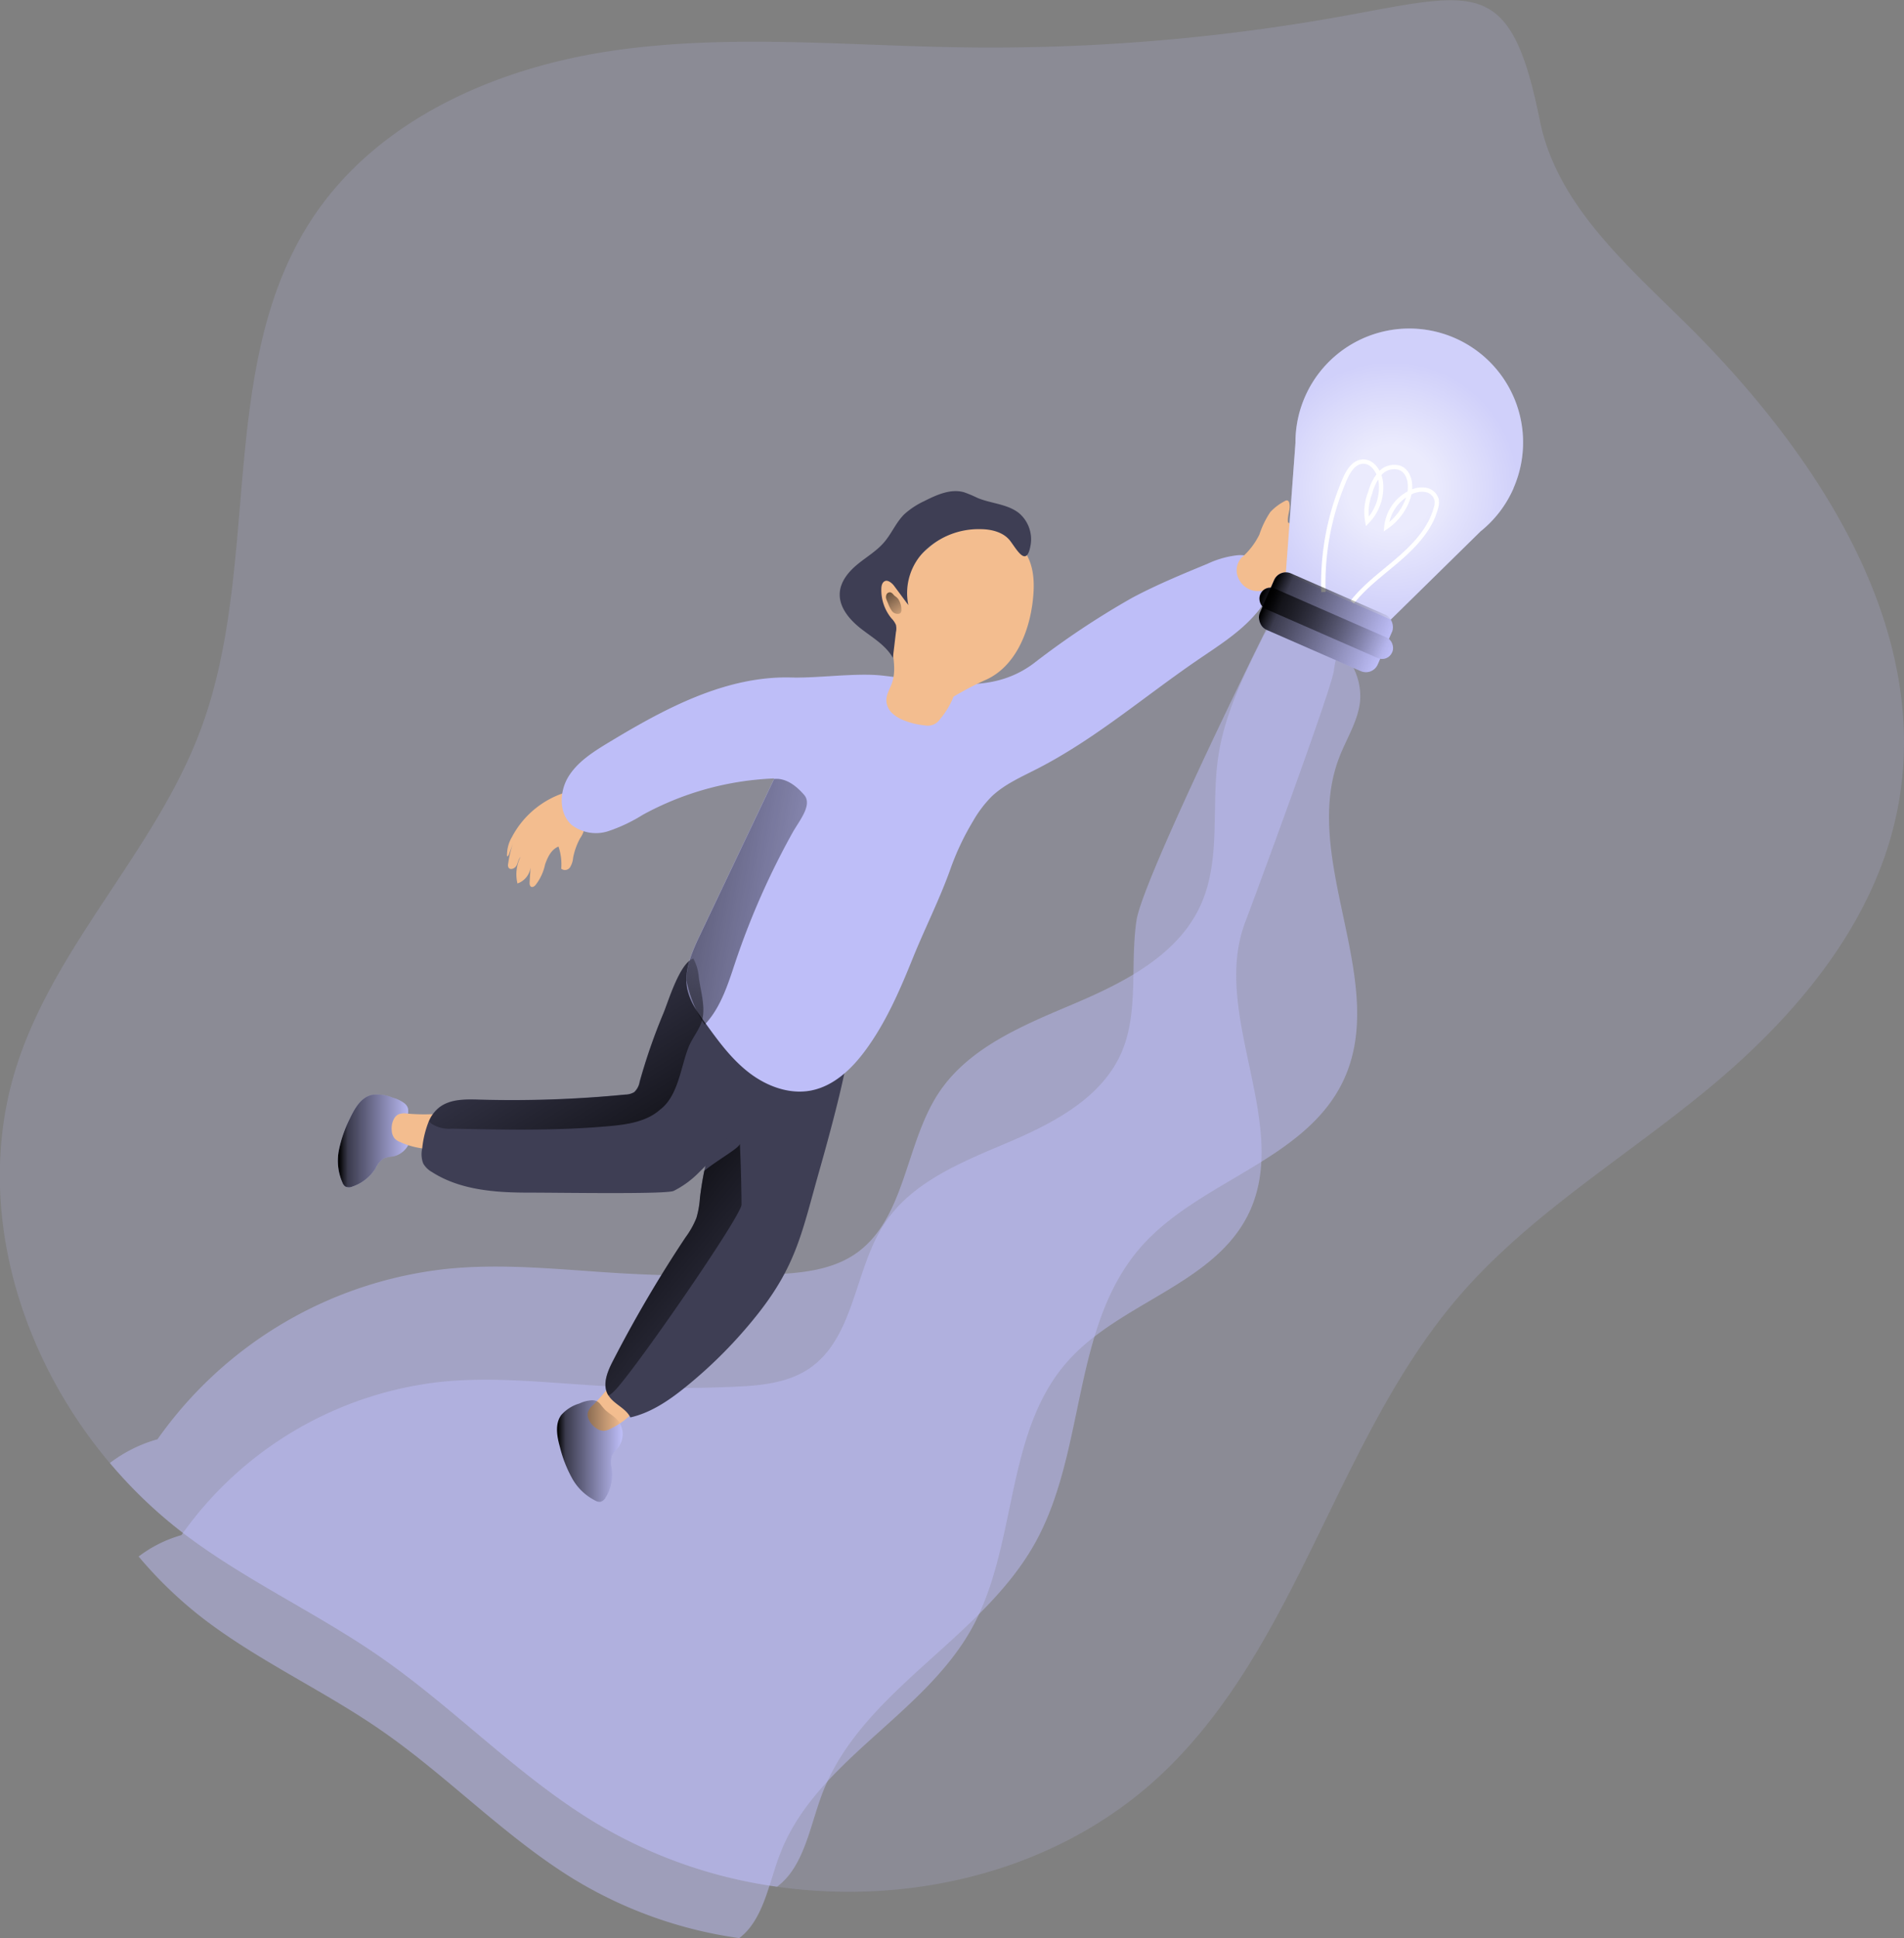 <svg viewBox="0 0 349.8 355.98" xmlns="http://www.w3.org/2000/svg" xmlns:xlink="http://www.w3.org/1999/xlink"><rect x="0" y="0" width="349.8" height="355.98" fill="#808080" stroke="none"/><linearGradient id="a" gradientUnits="userSpaceOnUse" x1="151.4" x2="163.4" y1="288.34" y2="288.34"><stop offset=".01"/><stop offset=".13" stop-opacity=".69"/><stop offset="1" stop-opacity="0"/></linearGradient><linearGradient id="b" x1="111.21" x2="124.62" xlink:href="#a" y1="231.35" y2="231.35"/><linearGradient id="c" x1="149.35" x2="222.02" xlink:href="#a" y1="181.58" y2="193.43"/><linearGradient id="d" x1="168.06" x2="144.82" xlink:href="#a" y1="238.52" y2="200.96"/><linearGradient id="e" x1="162.37" x2="193.54" xlink:href="#a" y1="246.43" y2="271.91"/><linearGradient id="f" x1="210.48" x2="215.76" xlink:href="#a" y1="129.08" y2="135.8"/><radialGradient id="g" cx="7211.7" cy="344.08" gradientTransform="matrix(-.916 -.401 .401 -.916 6772.56 3318.63)" gradientUnits="userSpaceOnUse" r="23.6"><stop offset=".34" stop-color="#fff"/><stop offset="1" stop-color="#fff" stop-opacity=".39"/></radialGradient><linearGradient id="h" x1="280.7" x2="304.37" xlink:href="#a" y1="136.25" y2="136.25"/><linearGradient id="i" x1="279.37" x2="305.83" xlink:href="#a" y1="136.43" y2="136.43"/><g transform="translate(-49.06 -21.81)"><path d="m397.59 170.85c-4.16 20.51-18.51 37.55-34.64 50.89-15.27 12.64-32.67 23-45.65 37.95-22.51 26-29.39 63.39-54.11 87.3-18.58 18-45.75 25-71.4 21.36a88.29 88.29 0 0 1 -34.06-12.17c-14-8.65-25.46-20.79-39-30.15-11.49-7.95-24.34-13.83-35.51-22.23a85.74 85.74 0 0 1 -14-13.28c-17-20.14-25.07-48-17.11-72.92 7.17-22.38 25.5-39.6 33.75-61.6 11.43-30.41 2.73-67.31 20.75-94.34 12-17.95 33.55-27.38 54.89-30.52s43.05-.93 64.61-.63a364.55 364.55 0 0 0 69.33-5.68c24.75-4.45 31.14-7.63 36.51 19.08 3 15 15.27 25.94 26.15 36.62 24.48 24 46.33 56.7 39.49 90.32z" fill="#bebef8" opacity=".18"/><path d="m295.14 160.83c-7.34 18.83 9.38 41.32.67 59.56-7 14.62-26.45 18.27-37.14 30.45-12.8 14.59-10 37.36-19.42 54.33-9.91 17.83-32.16 27.25-39.25 46.41-2.2 5.91-3.28 13.12-8.18 16.77a88.29 88.29 0 0 1 -34.06-12.17c-14-8.65-25.46-20.79-39-30.15-11.49-7.95-24.34-13.83-35.51-22.23a85.74 85.74 0 0 1 -14-13.28 26.1 26.1 0 0 1 8.75-4.36 74.75 74.75 0 0 1 53.24-31.3c10.55-1.06 21.18.18 31.77.81q13.77.79 27.57.23c5.37-.23 11-.7 15.48-3.69 9.39-6.32 9.21-20.21 15.45-29.65 5.56-8.41 15.59-12.45 24.87-16.39s19.12-8.95 23.27-18.14c3.81-8.41 1.86-18.2 3.24-27.32 1.17-7.83 4.77-15.05 8.31-22.12 2.05-4.07 7.46-1.13 11.54.89a11.5 11.5 0 0 1 6.18 11.23c-.41 3.6-2.47 6.75-3.78 10.12z" fill="#bebef8" opacity=".48"/><path d="m277.9 191c-6.6 16.95 8.45 37.2.61 53.61-6.29 13.14-23.82 16.39-33.44 27.39-11.52 13.13-9 33.63-17.48 48.91-8.92 16.09-29 24.53-35.35 41.77-2 5.33-3 11.82-7.37 15.11a79.62 79.62 0 0 1 -30.66-11c-12.58-7.79-22.92-18.72-35.09-27.14-10.35-7.17-21.92-12.46-32-20a76.53 76.53 0 0 1 -12.59-11.95 23.47 23.47 0 0 1 7.86-3.93 67.34 67.34 0 0 1 47.92-28.18c9.5-.94 19.07.17 28.6.73a244.64 244.64 0 0 0 24.82.21c4.84-.2 9.92-.63 13.94-3.32 8.45-5.69 8.29-18.19 13.91-26.69 5-7.57 14-11.2 22.38-14.75s17.22-8.07 21-16.33c3.42-7.57 1.67-16.39 2.9-24.6 1.06-7 20.55-46.89 23.74-53.25 1.84-3.66 7.46 0 11.13 1.87s1.83 1.43 1.39 5.5c-.35 3.25-15.04 42.98-16.22 46.04z" fill="#bebef8" opacity=".48"/><path d="m157.84 279a6.21 6.21 0 0 0 -2.33.59 7.12 7.12 0 0 0 -3.34 2.12c-1.2 1.64-.79 3.93-.24 5.89a23.33 23.33 0 0 0 2.22 5.71 10 10 0 0 0 4.38 4.17 1.49 1.49 0 0 0 .82.18 1.56 1.56 0 0 0 1-.83 8 8 0 0 0 1.11-5.3 4.42 4.42 0 0 1 0-2.31 6.32 6.32 0 0 1 1.11-1.43 4.14 4.14 0 0 0 .23-4.78c-.73-1.1-2-1.56-2.8-2.51-.71-.76-.93-1.5-2.16-1.5z" fill="#bebef8"/><path d="m158 279.9a3 3 0 0 0 -.94 1.34 1.9 1.9 0 0 0 .08 1.08 3.7 3.7 0 0 0 1.36 1.74 2.53 2.53 0 0 0 1.48.56 2.89 2.89 0 0 0 1.14-.34 13.91 13.91 0 0 0 3.67-2.49 3.43 3.43 0 0 0 1.2-1.85 3.75 3.75 0 0 0 -.11-1.33c-.09-.43-.2-.85-.3-1.28a1.89 1.89 0 0 0 -.18-.52 1.92 1.92 0 0 0 -.37-.44 5.9 5.9 0 0 0 -2-1.45c-.71-.26-.94.09-1.34.64a36.49 36.49 0 0 1 -3.69 4.34z" fill="#f3bd8f"/><path d="m205.05 214.08c-.71 5.72-3.89 17.21-5.47 22.78-3.13 11-4.12 17.17-11.21 26.18a85.19 85.19 0 0 1 -13.37 13.54c-3 2.43-6.34 4.71-10.13 5.57-.84-1.72-3-2.41-4-4-.05-.08-.09-.16-.14-.23-1-1.88-.06-4.18.92-6.08a236.49 236.49 0 0 1 13.35-22.75 16.07 16.07 0 0 0 2-3.56 16.81 16.81 0 0 0 .65-3.67c.2-1.69.47-3.36.8-5a143.43 143.43 0 0 1 5.16-17.72 17.39 17.39 0 0 1 2.76-5.71c2.37-2.82 6.25-3.84 9.9-4.36 5.62-.83 9.61-1.65 8.78 5.01z" fill="#3e3e54"/><path d="m123.41 224.49a6.08 6.08 0 0 0 -2.17-1.05 7.2 7.2 0 0 0 -3.92-.52c-2 .49-3.12 2.51-4 4.36a23.48 23.48 0 0 0 -2 5.8 10 10 0 0 0 .68 6 1.49 1.49 0 0 0 .51.67 1.57 1.57 0 0 0 1.29 0 8 8 0 0 0 4.25-3.35 4.48 4.48 0 0 1 1.46-1.8 5.76 5.76 0 0 1 1.77-.38 4.16 4.16 0 0 0 3.25-3.52c.14-1.31-.51-2.45-.54-3.72.01-.98.34-1.69-.58-2.49z" fill="#bebef8"/><path d="m157.84 279a6.21 6.21 0 0 0 -2.33.59 7.12 7.12 0 0 0 -3.34 2.12c-1.2 1.64-.79 3.93-.24 5.89a23.33 23.33 0 0 0 2.22 5.71 10 10 0 0 0 4.38 4.17 1.49 1.49 0 0 0 .82.18 1.56 1.56 0 0 0 1-.83 8 8 0 0 0 1.11-5.3 4.42 4.42 0 0 1 0-2.31 6.32 6.32 0 0 1 1.11-1.43 4.14 4.14 0 0 0 .23-4.78c-.73-1.1-2-1.56-2.8-2.51-.71-.76-.93-1.5-2.16-1.5z" fill="url(#a)"/><path d="m123.41 224.49a6.08 6.08 0 0 0 -2.17-1.05 7.2 7.2 0 0 0 -3.92-.52c-2 .49-3.12 2.51-4 4.36a23.48 23.48 0 0 0 -2 5.8 10 10 0 0 0 .68 6 1.49 1.49 0 0 0 .51.67 1.57 1.57 0 0 0 1.29 0 8 8 0 0 0 4.25-3.35 4.48 4.48 0 0 1 1.46-1.8 5.76 5.76 0 0 1 1.77-.38 4.16 4.16 0 0 0 3.25-3.52c.14-1.31-.51-2.45-.54-3.72.01-.98.34-1.69-.58-2.49z" fill="url(#b)"/><path d="m123.88 226.35a3.1 3.1 0 0 0 -1.63.14 2 2 0 0 0 -.78.77 3.72 3.72 0 0 0 -.44 2.15 2.51 2.51 0 0 0 .53 1.5 2.75 2.75 0 0 0 1 .65 14.17 14.17 0 0 0 4.27 1.2 3.41 3.41 0 0 0 2.19-.29 3.61 3.61 0 0 0 .94-.93c.27-.35.52-.7.78-1.06a2.29 2.29 0 0 0 .26-.48 2.19 2.19 0 0 0 .09-.57 6 6 0 0 0 -.09-2.43c-.26-.7-.68-.66-1.36-.61a36.28 36.28 0 0 1 -5.76-.04z" fill="#f3bd8f"/><path d="m193.19 216.2a3.27 3.27 0 0 1 -1.24 1.9c-6.1 5.69-8.25 13.22-14.34 18.91a17.61 17.61 0 0 1 -4.79 3.54c-1.47.64-20.68.31-26.72.31s-12.54-.47-17.68-3.78a4.15 4.15 0 0 1 -1.61-1.58 4.82 4.82 0 0 1 -.18-2.77 18.23 18.23 0 0 1 1.22-5 6.41 6.41 0 0 1 1.92-2.54c2-1.53 4.74-1.49 7.25-1.42a214 214 0 0 0 26.91-.93 3.24 3.24 0 0 0 1.63-.45 3.34 3.34 0 0 0 1-1.9 107.52 107.52 0 0 1 4.35-12.49c.91-2.15 3-9.3 5.53-10.13l.19-.05c2.68-.53 7.18 5.41 8.78 7.17a66.25 66.25 0 0 1 7.1 9.32 3.11 3.11 0 0 1 .68 1.89z" fill="#3e3e54"/><path d="m142.21 179.05a6.52 6.52 0 0 1 .93-3.55 16.73 16.73 0 0 1 10.19-8.25c.88 1.59 1.75 3.12 2.62 4.71a3.6 3.6 0 0 1 .54 1.39 4.44 4.44 0 0 1 -.84 2.4 12.36 12.36 0 0 0 -1.3 3.62 3.9 3.9 0 0 1 -.57 1.75 1.12 1.12 0 0 1 -1.61.25 10.21 10.21 0 0 0 -.5-4.07c-1.33.52-2 1.95-2.47 3.29a9.17 9.17 0 0 1 -1.79 3.82c-.2.21-.5.4-.76.28s-.31-.52-.29-.84l.2-3.18a3.61 3.61 0 0 1 -2.43 3.41 7.08 7.08 0 0 1 .56-4.87c-.41.44-.46 1.1-.76 1.62s-1.14.84-1.45.32a1 1 0 0 1 -.06-.7 19.94 19.94 0 0 1 .91-3.81l-.81 2.22c-.16.14-.16.31-.31.19z" fill="#f3bd8f"/><path d="m282.13 130.47a10.87 10.87 0 0 1 -2.37 4.09c-2.94 3.42-6.83 5.85-10.55 8.39-9.89 6.75-19 14.66-29.7 20.12-2.87 1.47-5.89 2.79-8.23 5a21.48 21.48 0 0 0 -3.46 4.57 47.88 47.88 0 0 0 -4.19 8.9c-2 5.57-4.67 10.81-6.88 16.28-2.37 5.87-4.9 11.73-8.64 16.83-2.51 3.42-5.79 6.61-10 7.45-4 .79-8.18-.77-11.41-3.25s-5.65-5.79-8-9.06l-.06-.07c-.59-.81-1.19-1.64-1.72-2.51a11.24 11.24 0 0 1 -1.63-3.9 10.44 10.44 0 0 1 -.14-1.47c0-2.84 1.23-5.63 2.47-8.24q6.83-14.37 13.65-28.73s0 0 0-.08a54.71 54.71 0 0 0 -24.14 6.69 29.7 29.7 0 0 1 -6.34 3 7.36 7.36 0 0 1 -6.67-1.12c-2.42-2.13-2.32-6.13-.64-8.88s4.53-4.55 7.29-6.23c10.36-6.26 21.61-12.35 33.72-12 4.82.14 11.82-.89 16.62-.36 10.11 1.11 19.59 3.87 27.77-2.17a151.6 151.6 0 0 1 18.16-12.1c4.46-2.38 9.16-4.32 13.84-6.25a17.39 17.39 0 0 1 5.47-1.57 5.8 5.8 0 0 1 5.08 2.08 5.48 5.48 0 0 1 .7 4.59z" fill="#bebef8"/><path d="m214.75 130.31-.51-.75a4.3 4.3 0 0 0 -.93-1.06 1.36 1.36 0 0 0 -1.34-.19c-.63.3-1.36.63-1.41 1.33a9.43 9.43 0 0 0 1.07 4.46 7.65 7.65 0 0 1 1.09 2 4.6 4.6 0 0 1 0 1.23c-.17 3.36 1.32 6.84.19 10-.39 1.08-1.07 2.1-1 3.25a3.39 3.39 0 0 0 1.07 2.23 6.62 6.62 0 0 0 2.16 1.31 13.37 13.37 0 0 0 3.8.92 2.72 2.72 0 0 0 2.85-1.18 14.92 14.92 0 0 0 2.45-4.09 57.59 57.59 0 0 1 5.72-3c5.53-2.34 8.19-8.74 8.85-14.71.31-2.75.28-5.66-1-8.11a10.14 10.14 0 0 0 -8.56-5.14 14.22 14.22 0 0 0 -9.56 3.59c-2.29 1.93-5.15 4.9-4.94 7.91z" fill="#f3bd8f"/><path d="m236.2 116c-2.13-1.63-5-1.69-7.52-2.72a23.16 23.16 0 0 0 -2.52-1.06c-2.47-.69-5 .47-7.32 1.64a14.73 14.73 0 0 0 -3.63 2.39c-1.51 1.48-2.33 3.53-3.7 5.14s-3.26 2.71-4.9 4.06-3.13 3.13-3.27 5.25c-.17 2.65 1.81 4.95 3.91 6.59s4.51 3 5.85 5.35l.56-4.72a3 3 0 0 0 0-1.34 3.89 3.89 0 0 0 -.81-1.18 8.17 8.17 0 0 1 -1.87-5.46c0-.56.17-1.22.7-1.42s1.25.37 1.66.92l2.6 3.51a10.91 10.91 0 0 1 3.14-10.09 14.29 14.29 0 0 1 10.05-3.86c2.06 0 4.31.54 5.55 2.19s3 4.94 3.72.74a6.3 6.3 0 0 0 -2.2-5.93z" fill="#3e3e54"/><path d="m280.43 120a17.1 17.1 0 0 1 2-4.13 9.77 9.77 0 0 1 2.63-2 .69.69 0 0 1 .53-.14.58.58 0 0 1 .33.46c.28 1.1-.36 2.24-.26 3.37a.37.37 0 0 0 .11.27c.15.12.36 0 .5-.13a45 45 0 0 1 4.45-3.72 8.84 8.84 0 0 1 5.44-1.71c0 1.54-1.29 2.73-2.5 3.69a11.32 11.32 0 0 1 5.52-2.47c.37.57-.14 1.29-.62 1.78l-3.33 3.37a10.53 10.53 0 0 1 4.66-1.82.82.82 0 0 1 .49 0 .6.6 0 0 1 .23.75 1.63 1.63 0 0 1 -.53.67 36.28 36.28 0 0 1 -6.12 4.41 14.45 14.45 0 0 1 3.87-1.18 1.85 1.85 0 0 1 -.73 1.84 13.43 13.43 0 0 1 -2.81 1.89 17.65 17.65 0 0 1 -6.06 2.46c-1.36.18-2.82.07-4 .75-.55.32-1 .8-1.52 1.16a4.34 4.34 0 0 1 -3.59.67 3.92 3.92 0 0 1 -2.48-2.11 3.43 3.43 0 0 1 .51-3.88 13.46 13.46 0 0 0 3.28-4.25z" fill="#f3bd8f"/><path d="m194.67 174.74a142 142 0 0 0 -10.44 23.56c-1.36 4.07-2.64 8.34-5.51 11.5a1.42 1.42 0 0 1 -.2.22 20.91 20.91 0 0 1 -1.58-2.8 23.49 23.49 0 0 1 -1.77-5.37c0-2.84 1.23-5.63 2.47-8.24q6.83-14.37 13.65-28.73c1.62-.15 3.46.58 5.49 2.91 1.63 1.86-.91 4.79-2.11 6.95z" fill="url(#c)"/><path d="m178.1 209c-.42 1.77-1.79 3.35-2.48 5-1.51 3.68-1.89 9.08-5.32 11.64-2.46 2.19-6 2.71-9.23 3-9.65.88-19.37.68-29 .47a5.94 5.94 0 0 1 -3.71-.89 2.86 2.86 0 0 1 -.46-.46 6.41 6.41 0 0 1 1.92-2.54c2-1.53 4.74-1.49 7.25-1.42a214 214 0 0 0 26.91-.93 3.24 3.24 0 0 0 1.63-.45 3.34 3.34 0 0 0 1-1.9 107.52 107.52 0 0 1 4.3-12.52c.91-2.15 3-9.3 5.53-10.13a8.65 8.65 0 0 1 1 3.41c.29 2.35 1.23 5.31.66 7.72z" fill="url(#d)"/><path d="m161.76 277.46a4.34 4.34 0 0 1 -.92.69c-.05-.08-.09-.16-.14-.23-1-1.88-.06-4.18.92-6.08a236.49 236.49 0 0 1 13.38-22.75 16.07 16.07 0 0 0 2-3.56 16.81 16.81 0 0 0 .65-3.67c.2-1.69.47-3.36.8-5 2.53-2.08 6.54-4.23 6.54-5 .17 3.74.27 7.46.3 11.21-.07 2.2-20.48 31.67-23.53 34.39z" fill="url(#e)"/><path d="m212.63 130.61a.67.67 0 0 0 -.69.37 1.18 1.18 0 0 0 -.06.83 7.52 7.52 0 0 0 .32.78 6.22 6.22 0 0 0 .69 1.39 1.32 1.32 0 0 0 1.35.56.73.73 0 0 0 .3-.19.84.84 0 0 0 .12-.45 3.59 3.59 0 0 0 -.6-2.1 2.71 2.71 0 0 0 -.6-.52c-.26-.22-.46-.6-.83-.67z" fill="url(#f)"/></g><rect fill="#bebef8" height="11.3" rx="2.36" transform="matrix(.916 .401 -.401 .916 30.26 -127.81)" width="23.66" x="280.71" y="130.59"/><rect fill="#bebef8" height="4.1" rx="1.98" transform="matrix(.916 .401 -.401 .916 30.34 -127.82)" width="26.46" x="279.37" y="134.38"/><path d="m327.12 111.5a20.79 20.79 0 0 1 -6.05 7.9l-16.5 16.21-19.28-8.45 1.77-24a20.91 20.91 0 1 1 40.06 8.3z" fill="#bebef8" transform="translate(-49.06 -21.81)"/><path d="m327.12 111.5a20.79 20.79 0 0 1 -6.05 7.9l-16.5 16.21-19.28-8.45 1.77-24a20.91 20.91 0 1 1 40.06 8.3z" fill="url(#g)" opacity=".69" transform="translate(-49.06 -21.81)"/><path d="m292.2 130.56a48.21 48.21 0 0 1 3.92-20.72c.63-1.46 1.61-3.09 3.19-3.24 1.95-.18 3.29 2 3.46 4a9 9 0 0 1 -2.51 7 9.75 9.75 0 0 1 .54-5.32 8.84 8.84 0 0 1 1.8-3.53 3.46 3.46 0 0 1 3.64-1c1.9.76 2.2 3.4 1.59 5.36a10.5 10.5 0 0 1 -4.07 5.49 7.86 7.86 0 0 1 4.57-6.41 4.5 4.5 0 0 1 2.72-.39 2.49 2.49 0 0 1 1.94 1.8 3.29 3.29 0 0 1 -.15 1.58c-1 3.75-3.83 6.75-6.77 9.31s-6.16 4.84-8.57 7.9" fill="none" stroke="#fff" stroke-miterlimit="10" stroke-width=".8" transform="translate(-49.06 -21.81)"/><rect fill="url(#h)" height="11.3" rx="2.36" transform="matrix(.916 .401 -.401 .916 30.26 -127.81)" width="23.66" x="280.71" y="130.59"/><rect fill="url(#i)" height="4.1" rx="1.98" transform="matrix(.916 .401 -.401 .916 30.34 -127.82)" width="26.46" x="279.37" y="134.38"/></svg>